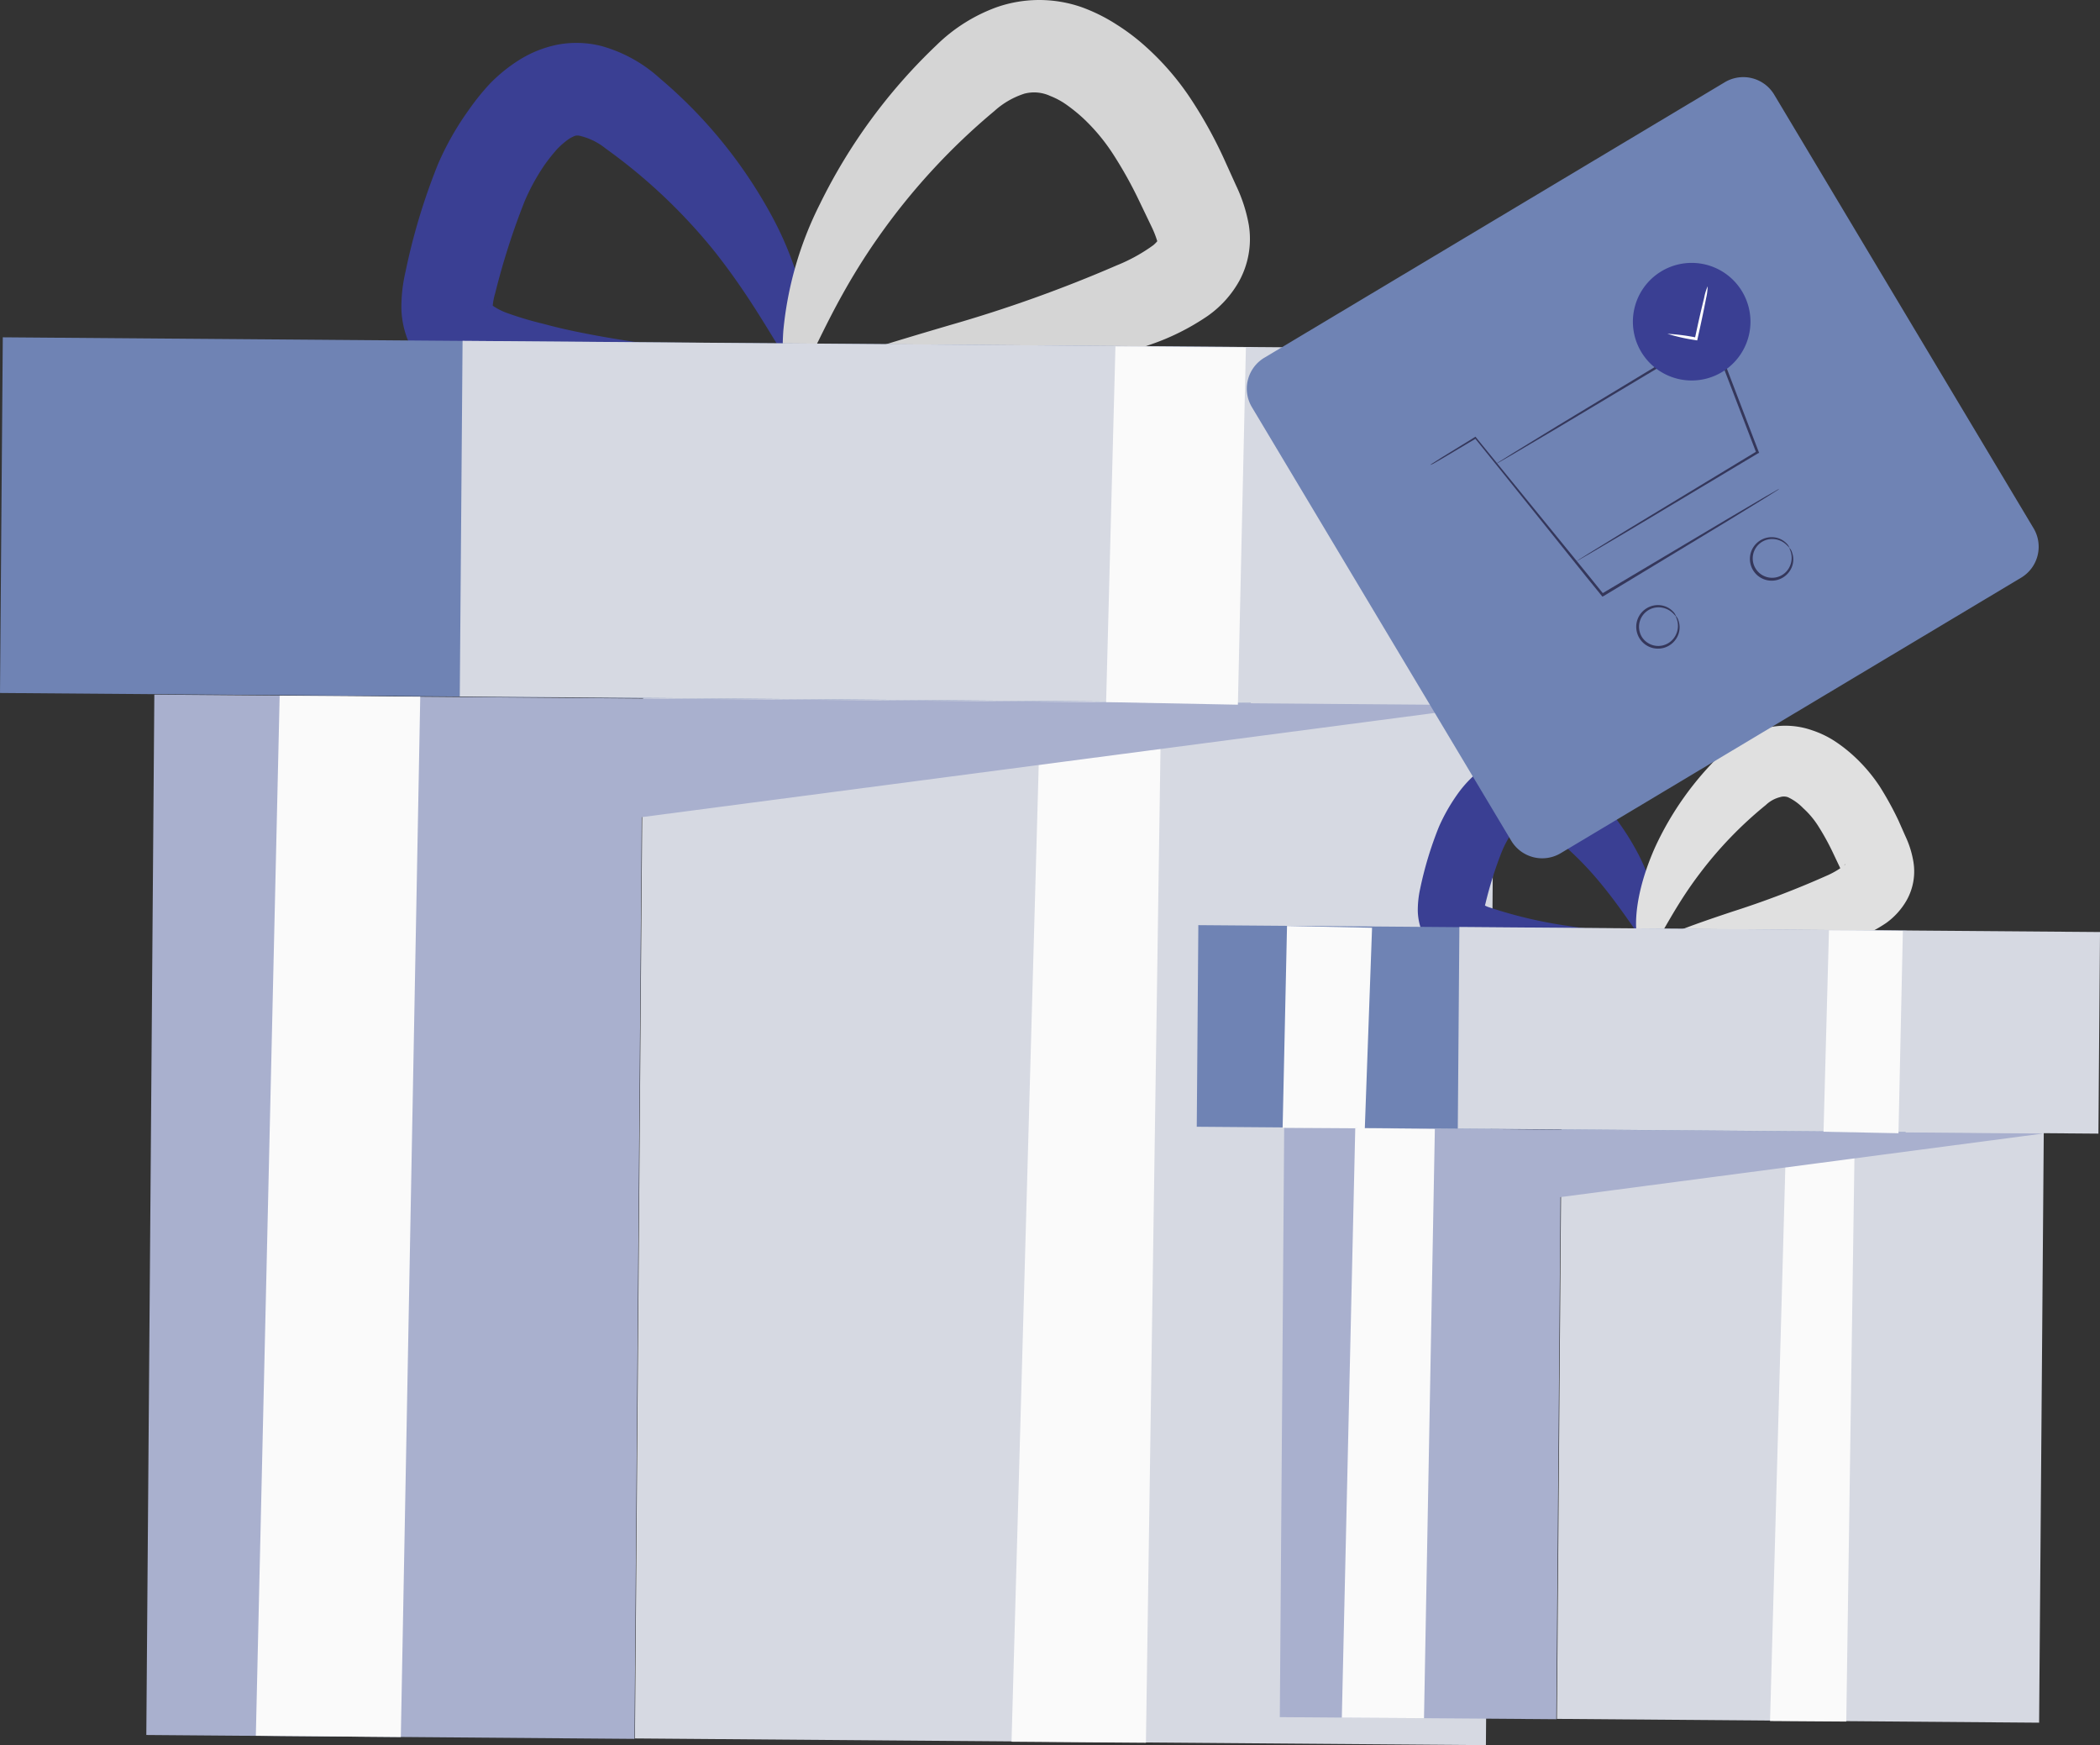 <svg xmlns="http://www.w3.org/2000/svg" width="216.199" height="179.634" viewBox="0 0 216.199 179.634">
  <rect x="0" y="0" width="216.199" height="179.634" fill="#333333" stroke="none"/>
  <g id="Group_5369" data-name="Group 5369" transform="translate(-432 -378)">
    <g id="Group_5368" data-name="Group 5368" transform="translate(432 378)">
      <rect id="Rectangle_2084" data-name="Rectangle 2084" width="110.6" height="87.612" transform="translate(65.368 178.945) rotate(-89.549)" fill="#d6d9e2"/>
      <path id="Path_6790" data-name="Path 6790" d="M71.755,187.817l-1.57,107.062-13.835-.106L59.33,187.71Z" transform="translate(47.79 -115.493)" fill="#fafafa"/>
      <path id="Path_6791" data-name="Path 6791" d="M23.695,187.44l50.259.4,87.613.692-87.693,11.52-.745,94.877-50.259-.4Z" transform="translate(-7.806 -115.941)" fill="#a9b0ce"/>
      <path id="Path_6792" data-name="Path 6792" d="M44.031,187.587l-2,107.089-14.926-.133L29.558,187.48Z" transform="translate(-0.766 -115.875)" fill="#fafafa"/>
      <path id="Path_6793" data-name="Path 6793" d="M74.458,196.926c0,.692-1.463,1.383-4.151,2.049a68.9,68.9,0,0,1-19.875,1.437,32.708,32.708,0,0,1-4.656-.505,37.61,37.61,0,0,1-5.108-1.091,15.41,15.41,0,0,1-3.166-1.357,10.169,10.169,0,0,1-3.326-3.14A9.338,9.338,0,0,1,32.74,189.5a15.97,15.97,0,0,1,.426-3.725,64.608,64.608,0,0,1,3.352-11.095,29.882,29.882,0,0,1,3.219-5.64,24.028,24.028,0,0,1,2.155-2.661,16.484,16.484,0,0,1,2.927-2.368,11.822,11.822,0,0,1,3.964-1.6,10.459,10.459,0,0,1,4.55.133,14.8,14.8,0,0,1,5.986,3.3,49.16,49.16,0,0,1,11.52,14.128A34.568,34.568,0,0,1,74.7,191.5c.346,2.873,0,4.5-.639,4.629-1.41.346-3.459-5.321-9.046-12.4a57,57,0,0,0-11.254-10.642,6.589,6.589,0,0,0-2.661-1.3.971.971,0,0,0-.479,0,3.46,3.46,0,0,0-.745.4,8.728,8.728,0,0,0-1.117.984c-.4.452-.851,1.011-1.25,1.57a21.7,21.7,0,0,0-2.1,3.831,74.458,74.458,0,0,0-3.006,9.392,6.624,6.624,0,0,0-.266,1.384h-.266c-.319,0-.4.16-.186,0L42,189.1a.974.974,0,0,0,.239.239,6.67,6.67,0,0,0,1.25.639,35.138,35.138,0,0,0,3.911,1.171c1.357.372,2.661.665,4.018.931,2.661.532,5.135.9,7.45,1.224,4.656.612,8.541,1.038,11.228,1.543s4.337,1.41,4.363,2.075" transform="translate(8.583 -157.807)" fill="#3a3f93"/>
      <path id="Path_6794" data-name="Path 6794" d="M48.144,200.484c-.239-1.384,6.306-3.432,16.522-6.439a140.853,140.853,0,0,0,17.241-6.173,17.447,17.447,0,0,0,3.751-2.075c.4-.346.585-.639.532-.612s0,.4-.133.213a10.4,10.4,0,0,0-.612-1.543l-1.277-2.661a42.977,42.977,0,0,0-2.661-4.762,19.782,19.782,0,0,0-3.113-3.725,17.177,17.177,0,0,0-1.756-1.41,7.728,7.728,0,0,0-1.6-.851,3.954,3.954,0,0,0-2.661-.239,8.454,8.454,0,0,0-3.086,1.783A67.208,67.208,0,0,0,57.324,185c-5.88,8.354-7.423,14.873-8.886,14.66-.639,0-1.117-1.862-.878-5.082a36.533,36.533,0,0,1,3.778-13.037,57.375,57.375,0,0,1,12-16.336,17.246,17.246,0,0,1,6.226-3.911,13.31,13.31,0,0,1,8.674,0,17.9,17.9,0,0,1,3.645,1.809,21.9,21.9,0,0,1,2.953,2.235,27.935,27.935,0,0,1,4.789,5.587,45.789,45.789,0,0,1,3.273,5.933l1.277,2.82a15.812,15.812,0,0,1,1.3,4.017,9.041,9.041,0,0,1-.984,5.8,10.854,10.854,0,0,1-3.246,3.592,24.439,24.439,0,0,1-5.986,2.98,90.414,90.414,0,0,1-19.183,4.6c-10.962,1.49-17.773,1.091-17.932-.186" transform="translate(33.088 -160.567)" fill="#d5d5d5"/>
      <path id="Path_8249" data-name="Path 8249" d="M0,0H36.611V128.773H0Z" transform="translate(0 71.33) rotate(-89.55)" fill="#6f83b4"/>
      <rect id="Rectangle_2086" data-name="Rectangle 2086" width="36.61" height="116.402" transform="translate(47.334 71.692) rotate(-89.549)" fill="#d6d9e2"/>
      <path id="Path_6795" data-name="Path 6795" d="M74.4,174.077l-.825,36.769L60.01,210.58l.958-36.61Z" transform="translate(53.868 -138.31)" fill="#fafafa"/>
      <rect id="Rectangle_2087" data-name="Rectangle 2087" width="62.656" height="49.646" transform="translate(160.287 176.93) rotate(-89.549)" fill="#d6d9e2"/>
      <path id="Path_6797" data-name="Path 6797" d="M94.427,204.393l-.878,60.688-7.849-.053,1.676-60.688Z" transform="translate(96.529 -87.877)" fill="#fafafa"/>
      <path id="Path_6798" data-name="Path 6798" d="M67.182,204.19l28.5.213,49.647.4-49.7,6.545L95.2,265.091l-28.468-.213Z" transform="translate(65.027 -88.127)" fill="#a9b0ce"/>
      <path id="Path_6799" data-name="Path 6799" d="M78.708,204.29l-1.117,60.662L69.13,264.9l1.384-60.688Z" transform="translate(69.013 -88.093)" fill="#fafafa"/>
      <path id="Path_6800" data-name="Path 6800" d="M96.361,209.842c0,.931-3.246,2.049-8.94,2.661a32.451,32.451,0,0,1-10.4-.851A7.032,7.032,0,0,1,73,208.99a6.083,6.083,0,0,1-.931-3.06,10.332,10.332,0,0,1,.239-2.288,37.424,37.424,0,0,1,1.942-6.412,18.994,18.994,0,0,1,1.889-3.326,11.789,11.789,0,0,1,3.193-3.086,6.973,6.973,0,0,1,5.321-.9,9.4,9.4,0,0,1,3.645,2.022,27.51,27.51,0,0,1,6.545,8.248c2.661,5.321,2.288,9.285,1.41,9.419s-2.315-2.9-5.534-6.758a33.505,33.505,0,0,0-6.359-5.88,3.241,3.241,0,0,0-1.2-.612l-.186.133a5.875,5.875,0,0,0-1.144,1.277,10.623,10.623,0,0,0-1.117,2.049,39.956,39.956,0,0,0-1.676,5.321l-.16.612h-.825a1.879,1.879,0,0,0,.479-.426l.16-.16a2.715,2.715,0,0,0,.585.319,46.353,46.353,0,0,0,8.541,2c5.055.772,8.541,1.383,8.541,2.368" transform="translate(73.895 -112.137)" fill="#3a3f93"/>
      <path id="Path_6801" data-name="Path 6801" d="M81.273,212.128c-.186-1.064,3.512-2.474,9.206-4.363a93.92,93.92,0,0,0,9.578-3.645,8.9,8.9,0,0,0,1.889-1.091c.16-.133.16-.239,0,0a1.578,1.578,0,0,0-.186.745l-.984-2.075a25.322,25.322,0,0,0-1.463-2.661,8.888,8.888,0,0,0-1.6-1.916A5.282,5.282,0,0,0,96.146,196a1.287,1.287,0,0,0-.825,0,3.269,3.269,0,0,0-1.437.8,40.467,40.467,0,0,0-6.785,7.024c-3.432,4.5-4.55,8.115-5.64,7.982s-1.756-4.417,1.011-10.642a31.891,31.891,0,0,1,6.811-9.6,10.8,10.8,0,0,1,3.831-2.448,8.364,8.364,0,0,1,5.534,0,10.1,10.1,0,0,1,2.288,1.091,15.432,15.432,0,0,1,1.809,1.384,16.886,16.886,0,0,1,2.873,3.326,33.308,33.308,0,0,1,1.916,3.485l.718,1.623a9.932,9.932,0,0,1,.825,2.661,6.066,6.066,0,0,1-.692,3.911,7.384,7.384,0,0,1-2.1,2.341,14.494,14.494,0,0,1-3.618,1.783,48.471,48.471,0,0,1-11.095,2.448c-6.226.426-10.084-.053-10.3-1.038" transform="translate(87.919 -113.944)" fill="#e0e0e0"/>
      <path id="Path_9422" data-name="Path 9422" d="M0,0H20.753V72.98H0Z" transform="translate(123.209 115.98) rotate(-89.551)" fill="#6f83b4"/>
      <rect id="Rectangle_2089" data-name="Rectangle 2089" width="20.752" height="65.956" transform="translate(150.083 116.169) rotate(-89.549)" fill="#d6d9e2"/>
      <path id="Path_6802" data-name="Path 6802" d="M95.938,196.613l-.452,20.832-7.716-.16.559-20.726Z" transform="translate(99.966 -100.797)" fill="#fafafa"/>
      <path id="Path_6803" data-name="Path 6803" d="M76.046,196.576,75.3,217.223l-8.461-.053.452-20.779Z" transform="translate(65.21 -101.079)" fill="#fafafa"/>
      <path id="Path_6804" data-name="Path 6804" d="M67.261,192.434l47.4-28.357a3.712,3.712,0,0,1,5.09,1.28l26.7,44.629a3.712,3.712,0,0,1-1.28,5.09l-47.4,28.357a3.713,3.713,0,0,1-5.092-1.28l-26.7-44.629a3.71,3.71,0,0,1,1.28-5.09" transform="translate(62.908 -155.612)" fill="#6f83b4"/>
      <path id="Path_6805" data-name="Path 6805" d="M108.509,182.823a2.627,2.627,0,0,1-.349.242l-1.027.647-3.845,2.363-12.9,7.806-.112.048-.077-.1c-.508-.628-1.046-1.285-1.591-1.958-4.627-5.76-8.74-10.893-11.451-14.24l.114.016L73.817,179.7l-.926.535a2.594,2.594,0,0,1-.343.144,2.128,2.128,0,0,1,.3-.21l.9-.572,3.419-2.1.072-.029.027.064L88.81,191.7l1.588,1.964-.181-.035,13-7.732,3.868-2.277,1.056-.6a2.429,2.429,0,0,1,.37-.192" transform="translate(74.689 -132.516)" fill="#35375b"/>
      <path id="Path_6806" data-name="Path 6806" d="M83.276,197.014l.1-.04.258-.176,1.03-.641,3.868-2.376,13.383-8.107-.059.168c-.958-2.5-2-5.2-3.07-7.992-.551-1.434-1.094-2.847-1.61-4.2l.2.075-15.833,9.464-4.7,2.775-1.274.737-.335.189-.12.051a.446.446,0,0,1,.106-.08l.317-.2,1.25-.782,4.659-2.852,15.78-9.544.152-.064.064.154c.521,1.349,1.062,2.756,1.615,4.2,1.07,2.794,2.1,5.5,3.06,7.992l.032.077-.106.043-13.431,8.035-3.906,2.3-1.051.607-.274.152Z" transform="translate(78.958 -139.228)" fill="#35375b"/>
      <path id="Path_6807" data-name="Path 6807" d="M84.609,185.126c-.024.011-.122-.149-.362-.37a2.133,2.133,0,0,0-1.232-.543,2.007,2.007,0,0,0-2.192,1.8,2.035,2.035,0,0,0,.274,1.224,2,2,0,0,0,2.07.907,2.028,2.028,0,0,0,1.485-1.219,2.071,2.071,0,0,0,.1-1.346c-.08-.317-.2-.474-.154-.492a1.082,1.082,0,0,1,.274.479,2.122,2.122,0,0,1-.021,1.455,2.236,2.236,0,0,1-4.278-.354,2.234,2.234,0,0,1,2.456-2.677,2.119,2.119,0,0,1,1.288.647,1.132,1.132,0,0,1,.3.484" transform="translate(87.928 -121.689)" fill="#35375b"/>
      <path id="Path_6808" data-name="Path 6808" d="M88.994,182.459a4.16,4.16,0,0,0-.362-.37,2.11,2.11,0,0,0-1.237-.54,1.995,1.995,0,1,0,1.655,2.748,2.089,2.089,0,0,0,.1-1.346c-.08-.317-.2-.474-.154-.492a1.122,1.122,0,0,1,.269.482,2.1,2.1,0,0,1-.016,1.453,2.239,2.239,0,1,1-1.823-3.028,2.115,2.115,0,0,1,1.285.644,1.128,1.128,0,0,1,.285.45" transform="translate(95.236 -126.057)" fill="#35375b"/>
      <path id="Path_6809" data-name="Path 6809" d="M80.5,175.672a6.052,6.052,0,1,1,4.832,7.067,6.05,6.05,0,0,1-4.832-7.067" transform="translate(87.714 -143.678)" fill="#3a3f93"/>
      <path id="Path_6810" data-name="Path 6810" d="M85.868,171.649A5.889,5.889,0,0,1,85.7,172.9c-.144.761-.357,1.8-.609,2.951l-.271,1.224-.029.13-.128-.024a19.473,19.473,0,0,1-2.935-.655,19.762,19.762,0,0,1,2.983.386l-.16.1.266-1.229c.25-1.149.5-2.184.686-2.935a5.491,5.491,0,0,1,.362-1.208" transform="translate(89.938 -142.164)" fill="#fff"/>
    </g>
  </g>
</svg>
